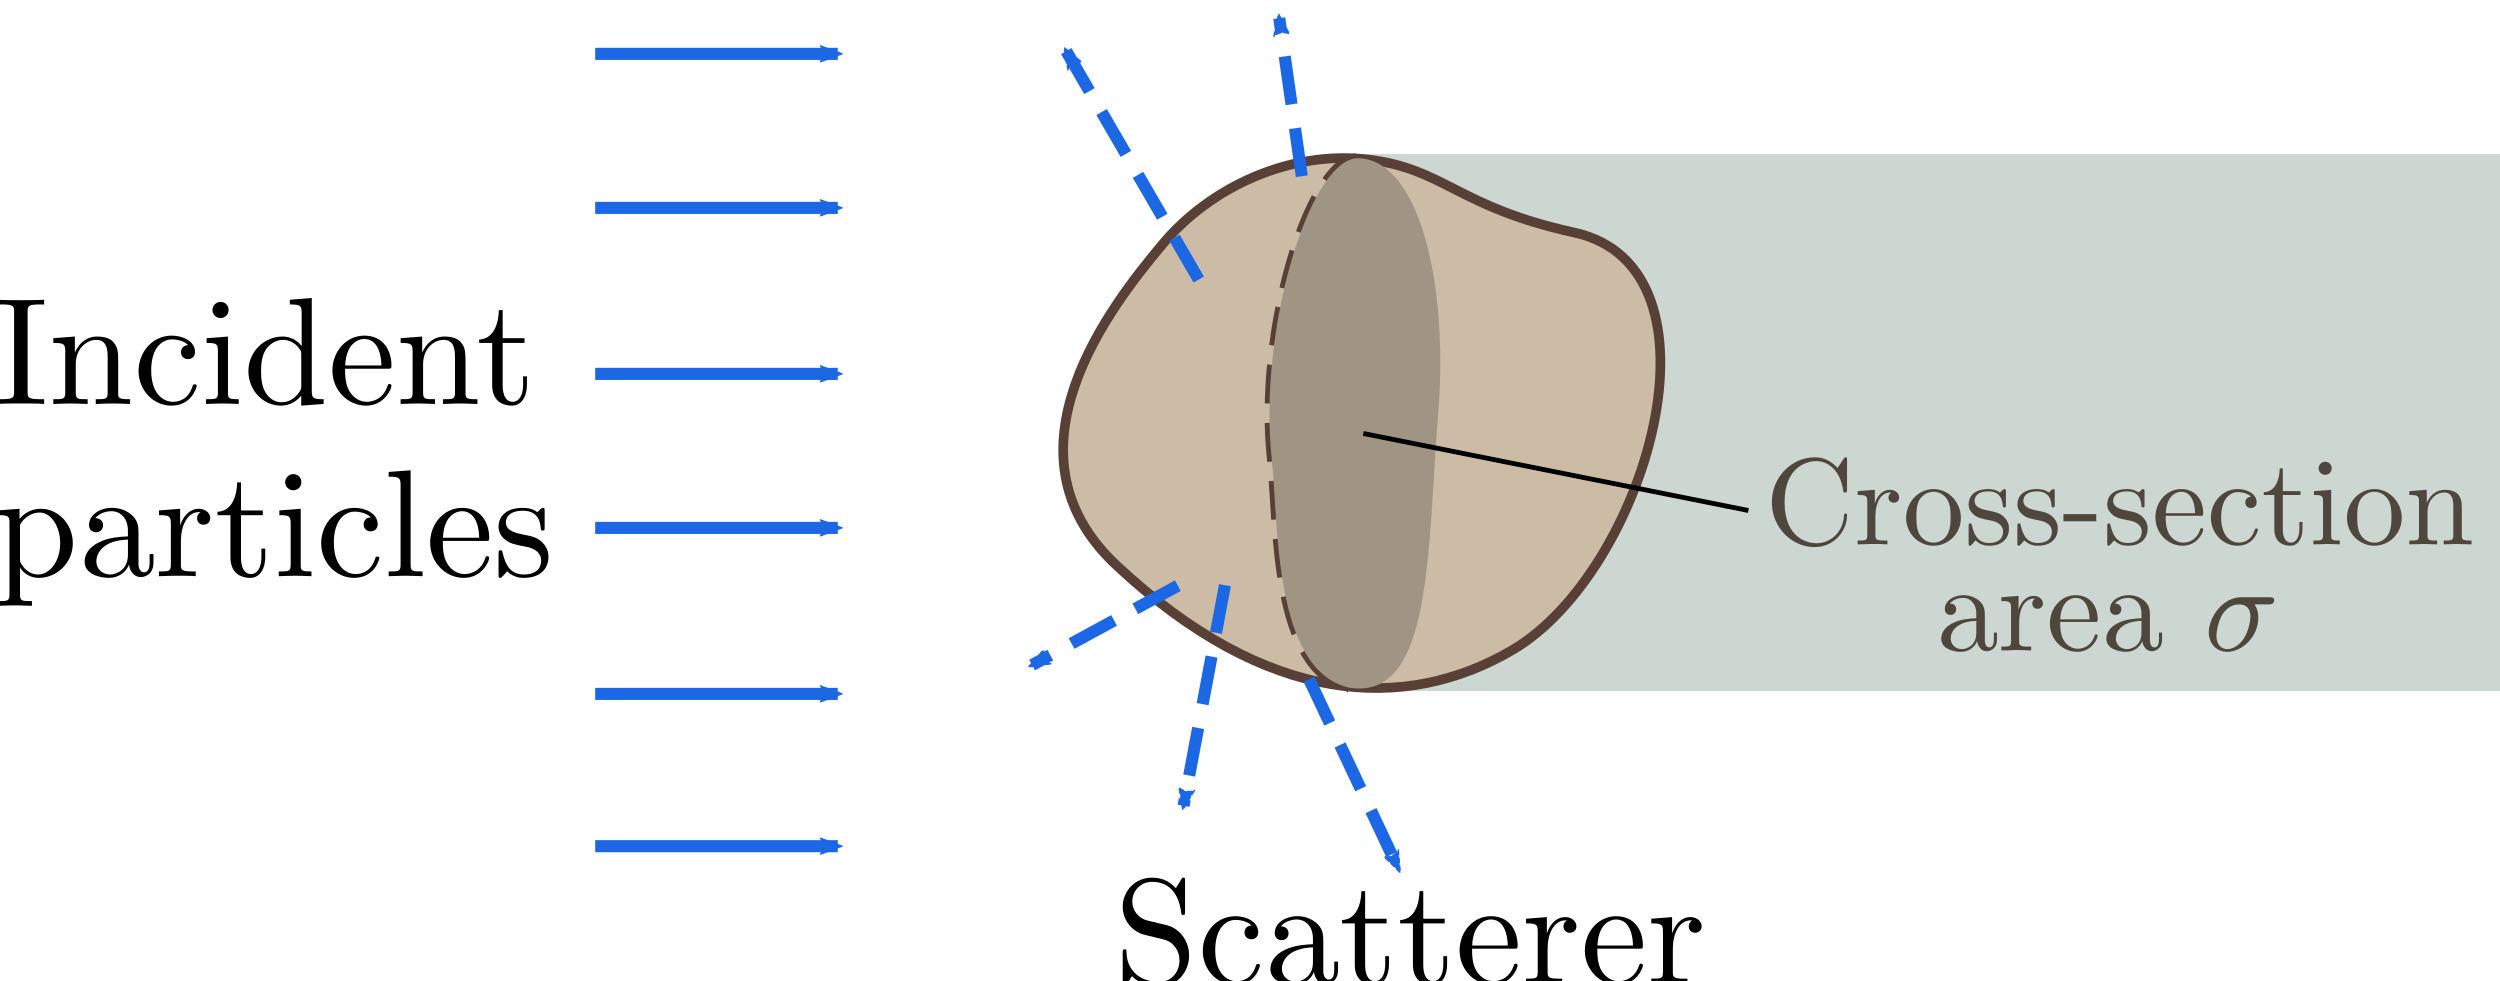<?xml version="1.0" encoding="UTF-8" standalone="no"?>
<!-- Created with Inkscape (http://www.inkscape.org/) -->

<svg
   xmlns:dc="http://purl.org/dc/elements/1.1/"
   xmlns:cc="http://creativecommons.org/ns#"
   xmlns:rdf="http://www.w3.org/1999/02/22-rdf-syntax-ns#"
   xmlns:svg="http://www.w3.org/2000/svg"
   xmlns="http://www.w3.org/2000/svg"
   xmlns:sodipodi="http://sodipodi.sourceforge.net/DTD/sodipodi-0.dtd"
   xmlns:inkscape="http://www.inkscape.org/namespaces/inkscape"
   width="136.657mm"
   height="53.631mm"
   viewBox="0 0 136.657 53.631"
   version="1.1"
   id="svg8"
   inkscape:version="0.92.2 5c3e80d, 2017-08-06"
   sodipodi:docname="crosssection.svg">
  <sodipodi:namedview
     id="base"
     pagecolor="#ffffff"
     bordercolor="#666666"
     borderopacity="1.0"
     inkscape:pageopacity="0.0"
     inkscape:pageshadow="2"
     inkscape:zoom="1"
     inkscape:cx="248.07272"
     inkscape:cy="69.177278"
     inkscape:document-units="mm"
     inkscape:current-layer="layer1"
     showgrid="false"
     inkscape:object-nodes="false"
     inkscape:window-width="1920"
     inkscape:window-height="1027"
     inkscape:window-x="0"
     inkscape:window-y="0"
     inkscape:window-maximized="1"
     fit-margin-top="0"
     fit-margin-left="0"
     fit-margin-right="0"
     fit-margin-bottom="0" />
  <defs
     id="defs2">
    <marker
       inkscape:stockid="Arrow2Mend"
       orient="auto"
       refY="0"
       refX="0"
       id="Arrow2Mend"
       style="overflow:visible"
       inkscape:isstock="true">
      <path
         id="path19304"
         style="fill:#1c67e3;fill-opacity:1;fill-rule:evenodd;stroke:#1c67e3;stroke-width:0.625;stroke-linejoin:round;stroke-opacity:1"
         d="M 8.719,4.034 -2.207,0.016 8.719,-4.002 c -1.745,2.372 -1.735,5.617 -6e-7,8.035 z"
         transform="scale(-0.6)"
         inkscape:connector-curvature="0" />
    </marker>
    <marker
       inkscape:stockid="Arrow2Mend"
       orient="auto"
       refY="0"
       refX="0"
       id="Arrow2Mend-0"
       style="overflow:visible"
       inkscape:isstock="true">
      <path
         id="path19304-9"
         style="fill:#1c67e3;fill-opacity:1;fill-rule:evenodd;stroke:#1c67e3;stroke-width:0.625;stroke-linejoin:round;stroke-opacity:1"
         d="M 8.719,4.034 -2.207,0.016 8.719,-4.002 c -1.745,2.372 -1.735,5.617 -6e-7,8.035 z"
         transform="scale(-0.6)"
         inkscape:connector-curvature="0" />
    </marker>
    <marker
       inkscape:stockid="Arrow2Mend"
       orient="auto"
       refY="0"
       refX="0"
       id="Arrow2Mend-6"
       style="overflow:visible"
       inkscape:isstock="true">
      <path
         id="path19304-0"
         style="fill:#1c67e3;fill-opacity:1;fill-rule:evenodd;stroke:#1c67e3;stroke-width:0.625;stroke-linejoin:round;stroke-opacity:1"
         d="M 8.719,4.034 -2.207,0.016 8.719,-4.002 c -1.745,2.372 -1.735,5.617 -6e-7,8.035 z"
         transform="scale(-0.6)"
         inkscape:connector-curvature="0" />
    </marker>
    <marker
       inkscape:stockid="Arrow2Mend"
       orient="auto"
       refY="0"
       refX="0"
       id="Arrow2Mend-2"
       style="overflow:visible"
       inkscape:isstock="true">
      <path
         id="path19304-6"
         style="fill:#1c67e3;fill-opacity:1;fill-rule:evenodd;stroke:#1c67e3;stroke-width:0.625;stroke-linejoin:round;stroke-opacity:1"
         d="M 8.719,4.034 -2.207,0.016 8.719,-4.002 c -1.745,2.372 -1.735,5.617 -6e-7,8.035 z"
         transform="scale(-0.6)"
         inkscape:connector-curvature="0" />
    </marker>
    <marker
       inkscape:stockid="Arrow2Mend"
       orient="auto"
       refY="0"
       refX="0"
       id="Arrow2Mend-2-3"
       style="overflow:visible"
       inkscape:isstock="true">
      <path
         id="path19304-6-6"
         style="fill:#1c67e3;fill-opacity:1;fill-rule:evenodd;stroke:#1c67e3;stroke-width:0.625;stroke-linejoin:round;stroke-opacity:1"
         d="M 8.719,4.034 -2.207,0.016 8.719,-4.002 c -1.745,2.372 -1.735,5.617 -6e-7,8.035 z"
         transform="scale(-0.6)"
         inkscape:connector-curvature="0" />
    </marker>
    <marker
       inkscape:stockid="Arrow2Mend"
       orient="auto"
       refY="0"
       refX="0"
       id="Arrow2Mend-2-3-5"
       style="overflow:visible"
       inkscape:isstock="true">
      <path
         id="path19304-6-6-3"
         style="fill:#1c67e3;fill-opacity:1;fill-rule:evenodd;stroke:#1c67e3;stroke-width:0.625;stroke-linejoin:round;stroke-opacity:1"
         d="M 8.719,4.034 -2.207,0.016 8.719,-4.002 c -1.745,2.372 -1.735,5.617 -6e-7,8.035 z"
         transform="scale(-0.6)"
         inkscape:connector-curvature="0" />
    </marker>
    <marker
       inkscape:stockid="Arrow2Mend"
       orient="auto"
       refY="0"
       refX="0"
       id="Arrow2Mend-2-3-5-6"
       style="overflow:visible"
       inkscape:isstock="true">
      <path
         id="path19304-6-6-3-2"
         style="fill:#1c67e3;fill-opacity:1;fill-rule:evenodd;stroke:#1c67e3;stroke-width:0.625;stroke-linejoin:round;stroke-opacity:1"
         d="M 8.719,4.034 -2.207,0.016 8.719,-4.002 c -1.745,2.372 -1.735,5.617 -6e-7,8.035 z"
         transform="scale(-0.6)"
         inkscape:connector-curvature="0" />
    </marker>
    <marker
       inkscape:stockid="Arrow2Mend"
       orient="auto"
       refY="0"
       refX="0"
       id="Arrow2Mend-2-3-5-6-1"
       style="overflow:visible"
       inkscape:isstock="true">
      <path
         id="path19304-6-6-3-2-2"
         style="fill:#1c67e3;fill-opacity:1;fill-rule:evenodd;stroke:#1c67e3;stroke-width:0.625;stroke-linejoin:round;stroke-opacity:1"
         d="M 8.719,4.034 -2.207,0.016 8.719,-4.002 c -1.745,2.372 -1.735,5.617 -6e-7,8.035 z"
         transform="scale(-0.6)"
         inkscape:connector-curvature="0" />
    </marker>
    <marker
       inkscape:stockid="Arrow2Mend"
       orient="auto"
       refY="0"
       refX="0"
       id="Arrow2Mend-2-3-5-7"
       style="overflow:visible"
       inkscape:isstock="true">
      <path
         id="path19304-6-6-3-0"
         style="fill:#1c67e3;fill-opacity:1;fill-rule:evenodd;stroke:#1c67e3;stroke-width:0.625;stroke-linejoin:round;stroke-opacity:1"
         d="M 8.719,4.034 -2.207,0.016 8.719,-4.002 c -1.745,2.372 -1.735,5.617 -6e-7,8.035 z"
         transform="scale(-0.6)"
         inkscape:connector-curvature="0" />
    </marker>
    <marker
       inkscape:stockid="Arrow2Mend"
       orient="auto"
       refY="0"
       refX="0"
       id="Arrow2Mend-2-3-9"
       style="overflow:visible"
       inkscape:isstock="true">
      <path
         id="path19304-6-6-36"
         style="fill:#1c67e3;fill-opacity:1;fill-rule:evenodd;stroke:#1c67e3;stroke-width:0.625;stroke-linejoin:round;stroke-opacity:1"
         d="M 8.719,4.034 -2.207,0.016 8.719,-4.002 c -1.745,2.372 -1.735,5.617 -6e-7,8.035 z"
         transform="scale(-0.6)"
         inkscape:connector-curvature="0" />
    </marker>
    <marker
       inkscape:stockid="Arrow2Mend"
       orient="auto"
       refY="0"
       refX="0"
       id="Arrow2Mend-2-3-5-6-1-6"
       style="overflow:visible"
       inkscape:isstock="true">
      <path
         id="path19304-6-6-3-2-2-1"
         style="fill:#1c67e3;fill-opacity:1;fill-rule:evenodd;stroke:#1c67e3;stroke-width:0.625;stroke-linejoin:round;stroke-opacity:1"
         d="M 8.719,4.034 -2.207,0.016 8.719,-4.002 c -1.745,2.372 -1.735,5.617 -6e-7,8.035 z"
         transform="scale(-0.6)"
         inkscape:connector-curvature="0" />
    </marker>
    <marker
       inkscape:stockid="Arrow2Mend"
       orient="auto"
       refY="0"
       refX="0"
       id="Arrow2Mend-2-3-5-7-8"
       style="overflow:visible"
       inkscape:isstock="true">
      <path
         id="path19304-6-6-3-0-7"
         style="fill:#1c67e3;fill-opacity:1;fill-rule:evenodd;stroke:#1c67e3;stroke-width:0.625;stroke-linejoin:round;stroke-opacity:1"
         d="M 8.719,4.034 -2.207,0.016 8.719,-4.002 c -1.745,2.372 -1.735,5.617 -6e-7,8.035 z"
         transform="scale(-0.6)"
         inkscape:connector-curvature="0" />
    </marker>
    <marker
       inkscape:stockid="Arrow2Mend"
       orient="auto"
       refY="0"
       refX="0"
       id="Arrow2Mend-2-3-5-6-9"
       style="overflow:visible"
       inkscape:isstock="true">
      <path
         id="path19304-6-6-3-2-20"
         style="fill:#1c67e3;fill-opacity:1;fill-rule:evenodd;stroke:#1c67e3;stroke-width:0.625;stroke-linejoin:round;stroke-opacity:1"
         d="M 8.719,4.034 -2.207,0.016 8.719,-4.002 c -1.745,2.372 -1.735,5.617 -6e-7,8.035 z"
         transform="scale(-0.6)"
         inkscape:connector-curvature="0" />
    </marker>
    <marker
       inkscape:stockid="Arrow2Mend"
       orient="auto"
       refY="0"
       refX="0"
       id="Arrow2Mend-28"
       style="overflow:visible"
       inkscape:isstock="true">
      <path
         id="path19304-97"
         style="fill:#1c67e3;fill-opacity:1;fill-rule:evenodd;stroke:#1c67e3;stroke-width:0.625;stroke-linejoin:round;stroke-opacity:1"
         d="M 8.719,4.034 -2.207,0.016 8.719,-4.002 c -1.745,2.372 -1.735,5.617 -6e-7,8.035 z"
         transform="scale(-0.6)"
         inkscape:connector-curvature="0" />
    </marker>
  </defs>
  <g
     inkscape:label="Layer 1"
     inkscape:groupmode="layer"
     id="layer1"
     transform="translate(-18.887,-97.648)">
    <rect
       style="opacity:1;fill:#cbd7d0;fill-opacity:1;stroke:none;stroke-width:0.143;stroke-linecap:round;stroke-linejoin:round;stroke-miterlimit:4;stroke-dasharray:0.573, 0.286;stroke-dashoffset:0;stroke-opacity:1;paint-order:normal"
       id="rect2018"
       width="62.905"
       height="29.352"
       x="92.64"
       y="106.069"
       rx="0"
       ry="0" />
    <path
       sodipodi:nodetypes="zssscz"
       inkscape:connector-curvature="0"
       id="path1024"
       d="m 82.383,111.058 c -2.695,3.243 -9.081,11.277 -2.495,17.464 8.272,7.77 15.843,8.077 21.672,4.657 7.304,-4.286 12.146,-20.902 3.377,-22.82 -6.387,-1.397 -7.086,-3.493 -11.277,-3.992 -4.191,-0.499 -8.582,1.447 -11.277,4.69 z"
       style="fill:#cdbca5;fill-opacity:1;fill-rule:evenodd;stroke:#594037;stroke-width:0.529;stroke-linecap:butt;stroke-linejoin:miter;stroke-miterlimit:4;stroke-dasharray:none;stroke-opacity:1" />
    <g
       transform="matrix(1.43,0,0,1.43,33.772,-27.14)"
       id="g969">
      <g
         style="font-style:normal;font-variant:normal;font-weight:normal;font-stretch:normal;letter-spacing:normal;word-spacing:normal;text-anchor:start;fill:none;fill-opacity:1;fill-rule:evenodd;stroke:#000000;stroke-linecap:butt;stroke-linejoin:miter;stroke-miterlimit:10.433;stroke-dasharray:none;stroke-dashoffset:0;stroke-opacity:1"
         id="g967"
         transform="matrix(0.115,0,0,-0.115,-20.199,171.565)"
         xml:space="preserve"
         stroke-miterlimit="10.433"
         font-style="normal"
         font-variant="normal"
         font-weight="normal"
         font-stretch="normal"
         font-size-adjust="none"
         letter-spacing="normal"
         word-spacing="normal"><path
           style="fill:#000000;stroke-width:0"
           inkscape:connector-curvature="0"
           d="m 472.91,425.53 -6.37,1.54 c -3.1,0.75 -5.04,3.44 -5.04,6.33 0,3.49 2.69,6.53 6.58,6.53 8.31,0 9.41,-8.17 9.71,-10.42 0.04,-0.3 0.04,-0.59 0.6,-0.59 0.65,0 0.65,0.25 0.65,1.2 v 10 c 0,0.86 0,1.2 -0.55,1.2 -0.35,0 -0.41,-0.04 -0.75,-0.65 L 476,437.84 c -1.5,1.44 -3.54,3.48 -7.98,3.48 -5.53,0 -9.7,-4.39 -9.7,-9.67 0,-4.12 2.64,-7.76 6.51,-9.11 0.55,-0.2 3.1,-0.79 6.58,-1.64 1.34,-0.36 2.84,-0.7 4.23,-2.54 1.05,-1.3 1.55,-2.94 1.55,-4.58 0,-3.55 -2.48,-7.13 -6.67,-7.13 -1.45,0 -5.23,0.25 -7.88,2.69 -2.89,2.69 -3.04,5.87 -3.09,7.67 -0.05,0.5 -0.44,0.5 -0.59,0.5 -0.64,0 -0.64,-0.36 -0.64,-1.25 v -9.97 c 0,-0.84 0,-1.18 0.54,-1.18 0.35,0 0.39,0.09 0.74,0.64 0,0.04 0.15,0.2 1.79,2.84 1.55,-1.69 4.74,-3.48 9.18,-3.48 5.82,0 9.81,4.87 9.81,10.35 0,4.99 -3.28,9.07 -7.47,10.07 z"
           id="path949" /><path
           style="fill:#000000;stroke-width:0"
           inkscape:connector-curvature="0"
           d="m 489.07,417.06 v 0.38 l 0.01,0.36 0.01,0.36 0.02,0.35 0.03,0.34 0.03,0.34 0.04,0.32 0.04,0.32 0.04,0.31 0.05,0.3 0.06,0.29 0.06,0.29 0.14,0.55 0.15,0.51 0.16,0.49 0.19,0.46 0.19,0.43 0.21,0.4 0.22,0.38 0.23,0.35 0.24,0.32 0.25,0.3 0.26,0.28 0.26,0.26 0.27,0.23 0.28,0.21 0.28,0.19 0.28,0.16 0.28,0.15 0.28,0.13 0.29,0.12 0.28,0.09 0.28,0.08 0.27,0.06 0.27,0.05 0.27,0.03 0.26,0.02 0.25,0.01 c 0.44,0 3.58,-0.05 5.33,-1.85 -2.05,-0.15 -2.34,-1.64 -2.34,-2.29 0,-1.3 0.89,-2.3 2.29,-2.3 1.28,0 2.28,0.86 2.28,2.34 0,3.39 -3.78,5.33 -7.62,5.33 -6.22,0 -10.81,-5.37 -10.81,-11.55 0,-6.37 4.93,-11.31 10.71,-11.31 6.68,0 8.27,5.99 8.27,6.47 0,0.5 -0.5,0.5 -0.64,0.5 -0.45,0 -0.55,-0.19 -0.66,-0.5 -1.43,-4.62 -4.67,-5.22 -6.51,-5.22 -2.64,0 -7.03,2.14 -7.03,10.16 z"
           id="path951" /><path
           style="fill:#000000;stroke-width:0"
           inkscape:connector-curvature="0"
           d="m 521.91,409.98 0.02,-0.19 0.03,-0.18 0.04,-0.19 0.04,-0.18 0.05,-0.19 0.05,-0.18 0.07,-0.18 0.06,-0.18 0.08,-0.18 0.08,-0.17 0.09,-0.18 0.09,-0.16 0.1,-0.16 0.11,-0.16 0.11,-0.16 0.12,-0.14 0.13,-0.14 0.13,-0.14 0.14,-0.13 0.14,-0.12 0.15,-0.12 0.16,-0.1 0.16,-0.1 0.17,-0.09 0.18,-0.08 0.18,-0.07 0.19,-0.06 0.19,-0.05 0.2,-0.04 0.2,-0.03 0.21,-0.02 0.22,-0.01 c 1.03,0 4.08,0.71 4.08,4.74 v 2.78 h -1.25 v -2.78 c 0,-2.89 -1.23,-3.19 -1.8,-3.19 -1.64,0 -1.84,2.23 -1.84,2.48 v 9.97 c 0,2.1 0,4.03 -1.78,5.88 -1.96,1.93 -4.44,2.73 -6.83,2.73 -4.1,0 -7.53,-2.33 -7.53,-5.62 0,-1.49 1,-2.35 2.29,-2.35 1.39,0 2.3,1 2.3,2.3 0,0.59 -0.25,2.23 -2.55,2.3 1.35,1.73 3.79,2.28 5.38,2.28 2.45,0 5.28,-1.94 5.28,-6.38 v -1.84 -1.05 -4.98 c 0,-4.74 -3.58,-6.42 -5.83,-6.42 -2.44,0 -4.48,1.75 -4.48,4.23 0,2.73 2.09,6.88 10.31,7.17 v 0 1.05 c -2.53,-0.14 -6.02,-0.3 -9.15,-1.8 -3.74,-1.69 -4.99,-4.28 -4.99,-6.47 0,-4.03 4.83,-5.28 7.97,-5.28 3.3,0 5.58,1.99 6.53,4.33 z"
           id="path953" /><path
           style="fill:#000000;stroke-width:0"
           inkscape:connector-curvature="0"
           d="m 538.9,426.12 h 7.12 v 1.55 h -7.12 v 9.17 h -1.25 c -0.05,-4.08 -1.55,-9.42 -6.42,-9.61 v -1.11 h 4.23 v -13.75 c 0,-6.12 4.63,-6.72 6.42,-6.72 3.53,0 4.94,3.53 4.94,6.72 v 2.84 h -1.25 v -2.73 c 0,-3.69 -1.5,-5.58 -3.34,-5.58 -3.33,0 -3.33,4.53 -3.33,5.38 z"
           id="path955" /><path
           style="fill:#000000;stroke-width:0"
           inkscape:connector-curvature="0"
           d="m 558.22,426.12 h 7.12 v 1.55 h -7.12 v 9.17 h -1.25 c -0.05,-4.08 -1.55,-9.42 -6.43,-9.61 v -1.11 h 4.24 v -13.75 c 0,-6.12 4.62,-6.72 6.42,-6.72 3.53,0 4.94,3.53 4.94,6.72 v 2.84 h -1.25 v -2.73 c 0,-3.69 -1.5,-5.58 -3.35,-5.58 -3.32,0 -3.32,4.53 -3.32,5.38 z"
           id="path957" /><path
           style="fill:#000000;stroke-width:0"
           inkscape:connector-curvature="0"
           d="m 574.44,417.71 0.04,1.05 c 0.3,7.42 4.49,8.66 6.19,8.66 5.13,0 5.63,-6.72 5.63,-8.66 h -11.82 l -0.04,-1.05 h 13.9 c 1.1,0 1.24,0 1.24,1.05 0,4.92 -2.69,9.75 -8.91,9.75 -5.78,0 -10.37,-5.12 -10.37,-11.36 0,-6.67 5.23,-11.5 10.97,-11.5 6.07,0 8.31,5.53 8.31,6.47 0,0.5 -0.39,0.61 -0.64,0.61 -0.46,0 -0.55,-0.3 -0.66,-0.7 -1.73,-5.13 -6.22,-5.13 -6.72,-5.13 -2.5,0 -4.48,1.49 -5.62,3.33 -1.5,2.39 -1.5,5.69 -1.5,7.48 z"
           id="path959" /><path
           style="fill:#000000;stroke-width:0"
           inkscape:connector-curvature="0"
           d="m 599.3,422.75 v 5.46 l -6.92,-0.54 v -1.55 c 3.48,0 3.89,-0.34 3.89,-2.78 v -13.36 c 0,-2.23 -0.55,-2.23 -3.89,-2.23 v -1.55 c 1.95,0.05 4.28,0.16 5.68,0.16 1.99,0 4.33,0 6.33,-0.16 v 1.55 h -1.05 c -3.68,0 -3.79,0.54 -3.79,2.34 v 7.67 c 0,4.92 2.09,9.36 5.89,9.36 0.34,0 0.44,0 0.54,-0.05 -0.15,-0.04 -1.15,-0.64 -1.15,-1.93 0,-1.41 1.05,-2.14 2.15,-2.14 0.9,0 2.14,0.59 2.14,2.18 0,1.6 -1.54,3.03 -3.68,3.03 -3.64,0 -5.44,-3.32 -6.14,-5.46 z"
           id="path961" /><path
           style="fill:#000000;stroke-width:0"
           inkscape:connector-curvature="0"
           d="m 616.07,417.71 0.05,1.05 c 0.3,7.42 4.48,8.66 6.19,8.66 5.12,0 5.62,-6.72 5.62,-8.66 h -11.81 l -0.05,-1.05 h 13.91 c 1.09,0 1.24,0 1.24,1.05 0,4.92 -2.69,9.75 -8.91,9.75 -5.78,0 -10.38,-5.12 -10.38,-11.36 0,-6.67 5.24,-11.5 10.97,-11.5 6.08,0 8.32,5.53 8.32,6.47 0,0.5 -0.4,0.61 -0.65,0.61 -0.45,0 -0.54,-0.3 -0.65,-0.7 -1.74,-5.13 -6.22,-5.13 -6.72,-5.13 -2.5,0 -4.48,1.49 -5.63,3.33 -1.5,2.39 -1.5,5.69 -1.5,7.48 z"
           id="path963" /><path
           style="fill:#000000;stroke-width:0"
           inkscape:connector-curvature="0"
           d="m 640.93,422.75 v 5.46 l -6.92,-0.54 v -1.55 c 3.49,0 3.89,-0.34 3.89,-2.78 v -13.36 c 0,-2.23 -0.55,-2.23 -3.89,-2.23 v -1.55 c 1.96,0.05 4.28,0.16 5.69,0.16 1.98,0 4.33,0 6.33,-0.16 v 1.55 h -1.05 c -3.69,0 -3.8,0.54 -3.8,2.34 v 7.67 c 0,4.92 2.1,9.36 5.89,9.36 0.35,0 0.44,0 0.55,-0.05 -0.15,-0.04 -1.15,-0.64 -1.15,-1.93 0,-1.41 1.04,-2.14 2.15,-2.14 0.89,0 2.14,0.59 2.14,2.18 0,1.6 -1.54,3.03 -3.69,3.03 -3.64,0 -5.43,-3.32 -6.14,-5.46 z"
           id="path965" /></g>    </g>
    <path
       sodipodi:nodetypes="cc"
       style="fill:none;fill-rule:evenodd;stroke:#1c67e3;stroke-width:0.661;stroke-linecap:butt;stroke-linejoin:miter;stroke-miterlimit:4;stroke-dasharray:2.646, 1.323;stroke-dashoffset:0;stroke-opacity:1;marker-end:url(#Arrow2Mend)"
       d="m 85.845,129.638 -2.262,12.057"
       id="path19275"
       inkscape:connector-curvature="0" />
    <path
       sodipodi:nodetypes="cc"
       style="fill:none;fill-rule:evenodd;stroke:#1c67e3;stroke-width:0.661;stroke-linecap:butt;stroke-linejoin:miter;stroke-miterlimit:4;stroke-dasharray:2.646, 1.323;stroke-dashoffset:0;stroke-opacity:1;marker-end:url(#Arrow2Mend-6)"
       d="m 90.447,134.778 4.884,10.368"
       id="path19275-6"
       inkscape:connector-curvature="0" />
    <path
       sodipodi:nodetypes="cc"
       style="fill:none;fill-rule:evenodd;stroke:#1c67e3;stroke-width:0.661;stroke-linecap:butt;stroke-linejoin:miter;stroke-miterlimit:4;stroke-dasharray:2.646, 1.323;stroke-dashoffset:0;stroke-opacity:1;marker-end:url(#Arrow2Mend-2)"
       d="M 90.048,107.279 88.814,98.639"
       id="path19275-1"
       inkscape:connector-curvature="0" />
    <g
       id="g1020"
       transform="matrix(2.093,0,0,2.093,-28.399,-171.342)">
      <g
         id="g1018"
         transform="matrix(0.08,0,0,-0.08,-14.024,171.565)"
         xml:space="preserve"
         stroke-miterlimit="10.433"
         font-style="normal"
         font-variant="normal"
         font-weight="normal"
         font-stretch="normal"
         font-size-adjust="none"
         letter-spacing="normal"
         word-spacing="normal"
         style="font-style:normal;font-variant:normal;font-weight:normal;font-stretch:normal;letter-spacing:normal;word-spacing:normal;text-anchor:start;fill:none;fill-opacity:1;fill-rule:evenodd;stroke:#000000;stroke-linecap:butt;stroke-linejoin:miter;stroke-miterlimit:10.433;stroke-dasharray:none;stroke-dashoffset:0;stroke-opacity:1"><path
           d="m 466.72,436.34 v 0.16 l 0.01,0.16 v 0.15 l 0.01,0.15 0.01,0.13 0.01,0.13 0.02,0.13 0.03,0.11 0.03,0.12 0.04,0.1 0.05,0.1 0.05,0.09 0.06,0.09 0.08,0.08 0.08,0.08 0.09,0.07 0.11,0.06 0.12,0.06 0.06,0.03 0.07,0.03 0.07,0.02 0.07,0.03 0.08,0.02 0.08,0.02 0.08,0.02 0.09,0.02 0.09,0.02 0.1,0.02 0.1,0.02 0.11,0.01 0.1,0.01 0.12,0.02 0.11,0.01 0.13,0.01 0.12,0.01 0.13,0.01 0.14,0.01 0.14,0.01 h 0.15 l 0.15,0.01 h 0.15 l 0.16,0.01 h 0.17 0.17 0.17 0.19 1.29 v 1.55 c -1.75,-0.16 -5.68,-0.16 -7.57,-0.16 -1.94,0 -5.88,0 -7.63,0.16 v -1.55 h 1.3 c 3.93,0 4.09,-0.54 4.09,-2.34 v -26.25 c 0,-1.8 -0.16,-2.34 -4.09,-2.34 h -1.3 v -1.55 c 1.75,0.16 5.69,0.16 7.58,0.16 1.94,0 5.87,0 7.62,-0.16 v 1.55 h -1.29 c -3.94,0 -4.1,0.54 -4.1,2.34 z"
           id="path1000"
           inkscape:connector-curvature="0"
           style="fill:#000000;stroke-width:0" /><path
           d="m 479,423.34 v -13.36 c 0,-2.23 -0.54,-2.23 -3.89,-2.23 v -1.55 c 1.75,0.05 4.28,0.16 5.63,0.16 1.3,0 3.89,-0.11 5.58,-0.16 v 1.55 c -3.33,0 -3.88,0 -3.88,2.23 v 9.17 c 0,5.19 3.53,7.97 6.72,7.97 3.14,0 3.69,-2.69 3.69,-5.53 v -11.61 c 0,-2.23 -0.55,-2.23 -3.89,-2.23 v -1.55 c 1.75,0.05 4.29,0.16 5.64,0.16 1.29,0 3.87,-0.11 5.58,-0.16 v 1.55 c -2.6,0 -3.85,0 -3.89,1.5 v 9.51 c 0,4.28 0,5.83 -1.55,7.61 -0.69,0.86 -2.35,1.84 -5.22,1.84 -3.64,0 -5.98,-2.14 -7.38,-5.21 v 5.21 l -7.03,-0.54 v -1.55 c 3.49,0 3.89,-0.34 3.89,-2.78 z"
           id="path1002"
           inkscape:connector-curvature="0"
           style="fill:#000000;stroke-width:0" /><path
           d="m 507.07,417.06 v 0.38 l 0.01,0.36 0.01,0.36 0.02,0.35 0.03,0.34 0.03,0.34 0.04,0.32 0.04,0.32 0.04,0.31 0.05,0.3 0.06,0.29 0.06,0.29 0.14,0.55 0.15,0.51 0.16,0.49 0.19,0.46 0.19,0.43 0.21,0.4 0.22,0.38 0.23,0.35 0.24,0.32 0.25,0.3 0.26,0.28 0.26,0.26 0.27,0.23 0.28,0.21 0.28,0.19 0.28,0.16 0.28,0.15 0.28,0.13 0.29,0.12 0.28,0.09 0.28,0.08 0.27,0.06 0.27,0.05 0.27,0.03 0.26,0.02 0.25,0.01 c 0.44,0 3.58,-0.05 5.33,-1.85 -2.05,-0.15 -2.35,-1.64 -2.35,-2.29 0,-1.3 0.9,-2.3 2.3,-2.3 1.28,0 2.28,0.86 2.28,2.34 0,3.39 -3.78,5.33 -7.62,5.33 -6.22,0 -10.81,-5.37 -10.81,-11.55 0,-6.37 4.93,-11.31 10.72,-11.31 6.67,0 8.26,5.99 8.26,6.47 0,0.5 -0.5,0.5 -0.64,0.5 -0.45,0 -0.55,-0.19 -0.66,-0.5 -1.43,-4.62 -4.67,-5.22 -6.51,-5.22 -2.64,0 -7.03,2.14 -7.03,10.16 z"
           id="path1004"
           inkscape:connector-curvature="0"
           style="fill:#000000;stroke-width:0" /><path
           d="m 532.13,428.21 -6.97,-0.54 v -1.55 c 3.24,0 3.69,-0.3 3.69,-2.73 v -13.41 c 0,-2.23 -0.55,-2.23 -3.89,-2.23 v -1.55 c 1.59,0.05 4.28,0.16 5.48,0.16 1.75,0 3.49,-0.11 5.19,-0.16 v 1.55 c -3.3,0 -3.5,0.25 -3.5,2.18 z"
           id="path1006"
           inkscape:connector-curvature="0"
           style="fill:#000000;stroke-width:0" /><path
           d="m 532.33,436.89 v 0.14 l -0.01,0.15 -0.02,0.14 -0.02,0.14 -0.04,0.13 -0.03,0.13 -0.05,0.13 -0.05,0.12 -0.05,0.12 -0.06,0.12 -0.07,0.11 -0.07,0.1 -0.07,0.1 -0.08,0.1 -0.09,0.1 -0.09,0.08 -0.09,0.09 -0.1,0.08 -0.1,0.07 -0.1,0.07 -0.11,0.07 -0.11,0.06 -0.11,0.05 -0.12,0.05 -0.12,0.04 -0.12,0.04 -0.12,0.03 -0.13,0.03 -0.12,0.02 -0.13,0.01 -0.13,0.01 -0.13,0.01 c -1.54,0 -2.64,-1.35 -2.64,-2.64 0,-1.35 1.1,-2.64 2.64,-2.64 1.39,0 2.64,1.04 2.64,2.64 z"
           id="path1008"
           inkscape:connector-curvature="0"
           style="fill:#000000;stroke-width:0" /><path
           d="m 556.05,408.93 v -3.28 l 7.31,0.55 v 1.55 c -3.48,0 -3.87,0.34 -3.87,2.78 v 30.25 l -7.17,-0.55 v -1.55 c 3.48,0 3.87,-0.34 3.87,-2.79 v -10.75 c -1.44,1.78 -3.58,3.07 -6.28,3.07 l 0.2,-1.09 c 1.75,0 3.85,-0.75 5.39,-2.98 0.55,-0.85 0.55,-0.96 0.55,-1.85 v 0 -10.22 c 0,-0.89 0,-1 -0.55,-1.84 -1.5,-2.39 -3.75,-3.48 -5.89,-3.48 -2.23,0 -4.03,1.29 -5.21,3.18 -1.3,2.05 -1.46,4.89 -1.46,6.93 0,1.84 0.09,4.84 1.55,7.07 1.04,1.55 2.94,3.19 5.62,3.19 l -0.2,1.09 c -5.88,0 -11.11,-4.87 -11.11,-11.29 0,-6.33 4.89,-11.27 10.56,-11.27 3.19,0 5.44,1.69 6.69,3.28 z"
           id="path1010"
           inkscape:connector-curvature="0"
           style="fill:#000000;stroke-width:0" /><path
           d="m 570.36,417.71 0.05,1.05 c 0.3,7.42 4.49,8.66 6.19,8.66 5.12,0 5.62,-6.72 5.62,-8.66 h -11.81 l -0.05,-1.05 h 13.91 c 1.09,0 1.23,0 1.23,1.05 0,4.92 -2.68,9.75 -8.9,9.75 -5.78,0 -10.38,-5.12 -10.38,-11.36 0,-6.67 5.24,-11.5 10.97,-11.5 6.08,0 8.31,5.53 8.31,6.47 0,0.5 -0.39,0.61 -0.64,0.61 -0.45,0 -0.54,-0.3 -0.65,-0.7 -1.74,-5.13 -6.22,-5.13 -6.72,-5.13 -2.5,0 -4.49,1.49 -5.63,3.33 -1.5,2.39 -1.5,5.69 -1.5,7.48 z"
           id="path1012"
           inkscape:connector-curvature="0"
           style="fill:#000000;stroke-width:0" /><path
           d="m 592.4,423.34 v -13.36 c 0,-2.23 -0.55,-2.23 -3.9,-2.23 v -1.55 c 1.75,0.05 4.28,0.16 5.63,0.16 1.3,0 3.89,-0.11 5.58,-0.16 v 1.55 c -3.33,0 -3.88,0 -3.88,2.23 v 9.17 c 0,5.19 3.53,7.97 6.72,7.97 3.14,0 3.69,-2.69 3.69,-5.53 v -11.61 c 0,-2.23 -0.55,-2.23 -3.89,-2.23 v -1.55 c 1.75,0.05 4.3,0.16 5.64,0.16 1.29,0 3.87,-0.11 5.58,-0.16 v 1.55 c -2.6,0 -3.85,0 -3.89,1.5 v 9.51 c 0,4.28 0,5.83 -1.55,7.61 -0.69,0.86 -2.35,1.84 -5.22,1.84 -3.64,0 -5.98,-2.14 -7.38,-5.21 v 5.21 l -7.03,-0.54 v -1.55 c 3.49,0 3.9,-0.34 3.9,-2.78 z"
           id="path1014"
           inkscape:connector-curvature="0"
           style="fill:#000000;stroke-width:0" /><path
           d="m 621.81,426.12 h 7.13 v 1.55 h -7.13 v 9.17 h -1.25 c -0.04,-4.08 -1.54,-9.42 -6.42,-9.61 v -1.11 h 4.24 v -13.75 c 0,-6.12 4.62,-6.72 6.42,-6.72 3.53,0 4.93,3.53 4.93,6.72 v 2.84 h -1.25 v -2.73 c 0,-3.69 -1.5,-5.58 -3.34,-5.58 -3.33,0 -3.33,4.53 -3.33,5.38 z"
           id="path1016"
           inkscape:connector-curvature="0"
           style="fill:#000000;stroke-width:0" /></g>    </g>
    <g
       id="g1232"
       transform="matrix(2.093,0,0,2.093,-28.399,-161.927)">
      <g
         word-spacing="normal"
         letter-spacing="normal"
         font-size-adjust="none"
         font-stretch="normal"
         font-weight="normal"
         font-variant="normal"
         font-style="normal"
         stroke-miterlimit="10.433"
         xml:space="preserve"
         transform="matrix(0.08,0,0,-0.08,-14.024,171.565)"
         id="g1230"
         style="font-style:normal;font-variant:normal;font-weight:normal;font-stretch:normal;letter-spacing:normal;word-spacing:normal;text-anchor:start;fill:none;fill-opacity:1;fill-rule:evenodd;stroke:#000000;stroke-linecap:butt;stroke-linejoin:miter;stroke-miterlimit:10.433;stroke-dasharray:none;stroke-dashoffset:0;stroke-opacity:1"><path
           id="path1210"
           d="m 464.08,424.93 v 3.28 l -7.17,-0.54 v -1.55 c 3.55,0 3.89,-0.3 3.89,-2.48 v -23.32 c 0,-2.25 -0.55,-2.25 -3.89,-2.25 v -1.54 c 1.7,0.06 4.28,0.15 5.58,0.15 1.34,0 3.89,-0.09 5.64,-0.15 v 1.54 c -3.34,0 -3.89,0 -3.89,2.25 v 8.36 0.46 l 0.7,0.65 c -0.7,1.05 -0.7,1.1 -0.7,2.08 v 0 11.13 c 1.44,2.53 3.89,3.98 6.42,3.98 3.64,0 6.69,-4.39 6.69,-10.02 0,-6.03 -3.5,-10.21 -7.19,-10.21 -1.98,0 -3.87,1 -5.22,3.04 l -0.7,-0.65 c 0.25,-0.8 2.34,-3.49 6.12,-3.49 5.94,0 11.11,4.88 11.11,11.31 0,6.33 -4.83,11.25 -10.4,11.25 -3.89,0 -5.99,-2.18 -6.99,-3.28 z"
           inkscape:connector-curvature="0"
           style="fill:#000000;stroke-width:0" /><path
           id="path1212"
           d="m 499.83,409.98 0.02,-0.19 0.03,-0.18 0.04,-0.19 0.04,-0.18 0.05,-0.19 0.06,-0.18 0.06,-0.18 0.07,-0.18 0.07,-0.18 0.08,-0.17 0.09,-0.18 0.09,-0.16 0.1,-0.16 0.11,-0.16 0.12,-0.16 0.11,-0.14 0.13,-0.14 0.13,-0.14 0.14,-0.13 0.15,-0.12 0.15,-0.12 0.15,-0.1 0.17,-0.1 0.16,-0.09 0.18,-0.08 0.18,-0.07 0.19,-0.06 0.19,-0.05 0.2,-0.04 0.21,-0.03 0.21,-0.02 0.21,-0.01 c 1.03,0 4.08,0.71 4.08,4.74 v 2.78 h -1.25 v -2.78 c 0,-2.89 -1.23,-3.19 -1.8,-3.19 -1.64,0 -1.84,2.23 -1.84,2.48 v 9.97 c 0,2.1 0,4.03 -1.78,5.88 -1.95,1.93 -4.44,2.73 -6.83,2.73 -4.09,0 -7.53,-2.33 -7.53,-5.62 0,-1.49 1,-2.35 2.3,-2.35 1.39,0 2.29,1 2.29,2.3 0,0.59 -0.25,2.23 -2.54,2.3 1.34,1.73 3.78,2.28 5.37,2.28 2.45,0 5.28,-1.94 5.28,-6.38 v -1.84 -1.05 -4.98 c 0,-4.74 -3.58,-6.42 -5.83,-6.42 -2.43,0 -4.48,1.75 -4.48,4.23 0,2.73 2.09,6.88 10.31,7.17 v 0 1.05 c -2.53,-0.14 -6.01,-0.3 -9.15,-1.8 -3.74,-1.69 -4.99,-4.28 -4.99,-6.47 0,-4.03 4.83,-5.28 7.97,-5.28 3.3,0 5.58,1.99 6.53,4.33 z"
           inkscape:connector-curvature="0"
           style="fill:#000000;stroke-width:0" /><path
           id="path1214"
           d="m 516.51,422.75 v 5.46 l -6.92,-0.54 v -1.55 c 3.48,0 3.89,-0.34 3.89,-2.78 v -13.36 c 0,-2.23 -0.55,-2.23 -3.89,-2.23 v -1.55 c 1.95,0.05 4.28,0.16 5.68,0.16 1.99,0 4.33,0 6.33,-0.16 v 1.55 h -1.05 c -3.68,0 -3.79,0.54 -3.79,2.34 v 7.67 c 0,4.92 2.09,9.36 5.89,9.36 0.34,0 0.44,0 0.55,-0.05 -0.16,-0.04 -1.16,-0.64 -1.16,-1.93 0,-1.41 1.05,-2.14 2.16,-2.14 0.89,0 2.14,0.59 2.14,2.18 0,1.6 -1.55,3.03 -3.69,3.03 -3.64,0 -5.44,-3.32 -6.14,-5.46 z"
           inkscape:connector-curvature="0"
           style="fill:#000000;stroke-width:0" /><path
           id="path1216"
           d="m 536.38,426.12 h 7.12 v 1.55 h -7.12 v 9.17 h -1.25 c -0.05,-4.08 -1.55,-9.42 -6.42,-9.61 v -1.11 h 4.23 v -13.75 c 0,-6.12 4.63,-6.72 6.42,-6.72 3.54,0 4.94,3.53 4.94,6.72 v 2.84 h -1.25 v -2.73 c 0,-3.69 -1.5,-5.58 -3.34,-5.58 -3.33,0 -3.33,4.53 -3.33,5.38 z"
           inkscape:connector-curvature="0"
           style="fill:#000000;stroke-width:0" /><path
           id="path1218"
           d="m 555.88,428.21 -6.97,-0.54 v -1.55 c 3.24,0 3.69,-0.3 3.69,-2.73 v -13.41 c 0,-2.23 -0.55,-2.23 -3.89,-2.23 v -1.55 c 1.59,0.05 4.28,0.16 5.49,0.16 1.75,0 3.48,-0.11 5.18,-0.16 v 1.55 c -3.29,0 -3.5,0.25 -3.5,2.18 z"
           inkscape:connector-curvature="0"
           style="fill:#000000;stroke-width:0" /><path
           id="path1220"
           d="m 556.09,436.89 -0.01,0.14 -0.01,0.15 -0.02,0.14 -0.02,0.14 -0.03,0.13 -0.04,0.13 -0.04,0.13 -0.05,0.12 -0.06,0.12 -0.06,0.12 -0.06,0.11 -0.07,0.1 -0.08,0.1 -0.08,0.1 -0.08,0.1 -0.09,0.08 -0.1,0.09 -0.09,0.08 -0.1,0.07 -0.11,0.07 -0.11,0.07 -0.11,0.06 -0.11,0.05 -0.12,0.05 -0.11,0.04 -0.12,0.04 -0.13,0.03 -0.12,0.03 -0.13,0.02 -0.13,0.01 -0.13,0.01 -0.12,0.01 c -1.55,0 -2.65,-1.35 -2.65,-2.64 0,-1.35 1.1,-2.64 2.65,-2.64 1.39,0 2.64,1.04 2.64,2.64 z"
           inkscape:connector-curvature="0"
           style="fill:#000000;stroke-width:0" /><path
           id="path1222"
           d="m 566.7,417.06 v 0.38 l 0.01,0.36 0.01,0.36 0.02,0.35 0.03,0.34 0.03,0.34 0.03,0.32 0.05,0.32 0.04,0.31 0.05,0.3 0.06,0.29 0.06,0.29 0.13,0.55 0.16,0.51 0.16,0.49 0.19,0.46 0.19,0.43 0.21,0.4 0.22,0.38 0.23,0.35 0.24,0.32 0.25,0.3 0.26,0.28 0.26,0.26 0.27,0.23 0.28,0.21 0.28,0.19 0.28,0.16 0.28,0.15 0.28,0.13 0.29,0.12 0.28,0.09 0.28,0.08 0.27,0.06 0.27,0.05 0.27,0.03 0.26,0.02 0.25,0.01 c 0.44,0 3.58,-0.05 5.33,-1.85 -2.05,-0.15 -2.35,-1.64 -2.35,-2.29 0,-1.3 0.89,-2.3 2.3,-2.3 1.28,0 2.28,0.86 2.28,2.34 0,3.39 -3.78,5.33 -7.62,5.33 -6.22,0 -10.82,-5.37 -10.82,-11.55 0,-6.37 4.94,-11.31 10.72,-11.31 6.68,0 8.27,5.99 8.27,6.47 0,0.5 -0.5,0.5 -0.64,0.5 -0.45,0 -0.55,-0.19 -0.66,-0.5 -1.44,-4.62 -4.67,-5.22 -6.51,-5.22 -2.64,0 -7.03,2.14 -7.03,10.16 z"
           inkscape:connector-curvature="0"
           style="fill:#000000;stroke-width:0" /><path
           id="path1224"
           d="m 591.76,440.78 -7.17,-0.55 v -1.55 c 3.48,0 3.89,-0.34 3.89,-2.79 v -25.91 c 0,-2.23 -0.55,-2.23 -3.89,-2.23 v -1.55 c 1.64,0.05 4.28,0.16 5.53,0.16 1.25,0 3.68,-0.11 5.53,-0.16 v 1.55 c -3.35,0 -3.89,0 -3.89,2.23 z"
           inkscape:connector-curvature="0"
           style="fill:#000000;stroke-width:0" /><path
           id="path1226"
           d="m 602.27,417.71 0.05,1.05 c 0.3,7.42 4.48,8.66 6.19,8.66 5.12,0 5.62,-6.72 5.62,-8.66 h -11.81 l -0.05,-1.05 h 13.91 c 1.09,0 1.23,0 1.23,1.05 0,4.92 -2.68,9.75 -8.9,9.75 -5.78,0 -10.38,-5.12 -10.38,-11.36 0,-6.67 5.24,-11.5 10.97,-11.5 6.08,0 8.31,5.53 8.31,6.47 0,0.5 -0.39,0.61 -0.64,0.61 -0.45,0 -0.54,-0.3 -0.65,-0.7 -1.74,-5.13 -6.22,-5.13 -6.72,-5.13 -2.5,0 -4.49,1.49 -5.63,3.33 -1.5,2.39 -1.5,5.69 -1.5,7.48 z"
           inkscape:connector-curvature="0"
           style="fill:#000000;stroke-width:0" /><path
           id="path1228"
           d="m 629.18,415.87 0.11,-0.02 0.13,-0.02 0.14,-0.03 0.16,-0.04 0.17,-0.04 0.17,-0.04 0.19,-0.05 0.2,-0.06 0.21,-0.06 0.21,-0.07 0.21,-0.08 0.22,-0.08 0.22,-0.1 0.22,-0.1 0.22,-0.11 0.22,-0.12 0.22,-0.14 0.21,-0.14 0.21,-0.15 0.19,-0.16 0.19,-0.18 0.18,-0.19 0.17,-0.2 0.16,-0.21 0.14,-0.22 0.07,-0.12 0.06,-0.12 0.06,-0.13 0.05,-0.12 0.05,-0.14 0.05,-0.13 0.04,-0.14 0.03,-0.14 0.04,-0.15 0.02,-0.15 0.02,-0.16 0.02,-0.15 v -0.17 l 0.01,-0.16 c 0,-2.53 -1.75,-4.53 -5.63,-4.53 -4.19,0 -5.98,2.84 -6.94,7.07 -0.14,0.64 -0.18,0.85 -0.68,0.85 -0.66,0 -0.66,-0.35 -0.66,-1.25 v -6.58 c 0,-0.84 0,-1.19 0.55,-1.19 0.25,0 0.29,0.05 1.25,1 0.09,0.1 0.09,0.19 1,1.14 2.19,-2.09 4.44,-2.14 5.48,-2.14 5.72,0 8.02,3.35 8.02,6.92 0,2.64 -1.5,4.14 -2.1,4.74 -1.64,1.59 -3.59,2 -5.68,2.39 -2.78,0.55 -6.13,1.2 -6.13,4.09 0,1.74 1.3,3.78 5.58,3.78 5.48,0 5.73,-4.48 5.83,-6.03 0.06,-0.45 0.5,-0.45 0.61,-0.45 0.64,0 0.64,0.25 0.64,1.2 v 5.03 c 0,0.85 0,1.19 -0.55,1.19 -0.25,0 -0.34,0 -1,-0.59 -0.14,-0.21 -0.64,-0.64 -0.84,-0.8 -1.89,1.39 -3.94,1.39 -4.69,1.39 -6.08,0 -7.97,-3.33 -7.97,-6.12 0,-1.74 0.8,-3.14 2.14,-4.24 1.6,-1.29 3,-1.59 6.58,-2.28 z"
           inkscape:connector-curvature="0"
           style="fill:#000000;stroke-width:0" /></g>    </g>
    <path
       sodipodi:nodetypes="cc"
       style="fill:none;fill-rule:evenodd;stroke:#1c67e3;stroke-width:0.661;stroke-linecap:butt;stroke-linejoin:miter;stroke-miterlimit:4;stroke-dasharray:none;stroke-dashoffset:0;stroke-opacity:1;marker-end:url(#Arrow2Mend-2-3)"
       d="m 51.422,100.592 h 13.261"
       id="path19275-1-7"
       inkscape:connector-curvature="0" />
    <path
       sodipodi:nodetypes="cc"
       style="fill:none;fill-rule:evenodd;stroke:#1c67e3;stroke-width:0.661;stroke-linecap:butt;stroke-linejoin:miter;stroke-miterlimit:4;stroke-dasharray:none;stroke-dashoffset:0;stroke-opacity:1;marker-end:url(#Arrow2Mend-2-3-5)"
       d="m 51.422,109.011 h 13.261"
       id="path19275-1-7-5"
       inkscape:connector-curvature="0" />
    <path
       sodipodi:nodetypes="cc"
       style="fill:none;fill-rule:evenodd;stroke:#1c67e3;stroke-width:0.661;stroke-linecap:butt;stroke-linejoin:miter;stroke-miterlimit:4;stroke-dasharray:none;stroke-dashoffset:0;stroke-opacity:1;marker-end:url(#Arrow2Mend-2-3-5-6)"
       d="m 51.422,118.085 h 13.261"
       id="path19275-1-7-5-9"
       inkscape:connector-curvature="0" />
    <path
       sodipodi:nodetypes="cc"
       style="fill:none;fill-rule:evenodd;stroke:#1c67e3;stroke-width:0.661;stroke-linecap:butt;stroke-linejoin:miter;stroke-miterlimit:4;stroke-dasharray:none;stroke-dashoffset:0;stroke-opacity:1;marker-end:url(#Arrow2Mend-2-3-5-7)"
       d="m 51.422,126.504 h 13.261"
       id="path19275-1-7-5-6"
       inkscape:connector-curvature="0" />
    <path
       sodipodi:nodetypes="cc"
       style="fill:none;fill-rule:evenodd;stroke:#1c67e3;stroke-width:0.661;stroke-linecap:butt;stroke-linejoin:miter;stroke-miterlimit:4;stroke-dasharray:none;stroke-dashoffset:0;stroke-opacity:1;marker-end:url(#Arrow2Mend-2-3-5-6-1)"
       d="m 51.422,135.578 h 13.261"
       id="path19275-1-7-5-9-2"
       inkscape:connector-curvature="0" />
    <path
       sodipodi:nodetypes="cc"
       style="fill:none;fill-rule:evenodd;stroke:#1c67e3;stroke-width:0.661;stroke-linecap:butt;stroke-linejoin:miter;stroke-miterlimit:4;stroke-dasharray:none;stroke-dashoffset:0;stroke-opacity:1;marker-end:url(#Arrow2Mend-2-3-5-7-8)"
       d="m 51.422,143.903 h 13.261"
       id="path19275-1-7-5-6-7"
       inkscape:connector-curvature="0" />
    <path
       sodipodi:nodetypes="cc"
       style="fill:none;fill-rule:evenodd;stroke:#1c67e3;stroke-width:0.661;stroke-linecap:butt;stroke-linejoin:miter;stroke-miterlimit:4;stroke-dasharray:2.646, 1.323;stroke-dashoffset:0;stroke-opacity:1;marker-end:url(#Arrow2Mend-0)"
       d="M 84.413,112.928 77.171,100.441"
       id="path19275-3"
       inkscape:connector-curvature="0" />
    <path
       style="fill:none;fill-rule:evenodd;stroke:#594037;stroke-width:0.529;stroke-linecap:butt;stroke-linejoin:miter;stroke-miterlimit:4;stroke-dasharray:2.117, 1.058;stroke-dashoffset:0;stroke-opacity:1"
       d="m 93.03,106.297 c -2.646,0.246 -5.358,9.525 -4.63,16.371 0.378,3.554 0.066,11.609 4.233,12.568"
       id="path1482"
       inkscape:connector-curvature="0"
       sodipodi:nodetypes="csc" />
    <path
       style="fill:#a09484;fill-opacity:1;fill-rule:evenodd;stroke:none;stroke-width:0.132;stroke-linecap:butt;stroke-linejoin:miter;stroke-miterlimit:4;stroke-dasharray:none;stroke-opacity:1"
       d="m 93.03,106.297 c -2.646,0.246 -5.358,9.525 -4.63,16.371 0.378,3.554 0.066,11.609 4.233,12.568 4.596,0.759 4.279,-7.647 4.875,-15.063 0.56,-6.97 -1.031,-13.929 -4.478,-13.876 z"
       id="path1482-9"
       inkscape:connector-curvature="0"
       sodipodi:nodetypes="cscsc" />
    <path
       sodipodi:nodetypes="cc"
       style="fill:none;fill-rule:evenodd;stroke:#1c67e3;stroke-width:0.661;stroke-linecap:butt;stroke-linejoin:miter;stroke-miterlimit:4;stroke-dasharray:2.646, 1.323;stroke-dashoffset:0;stroke-opacity:1;marker-end:url(#Arrow2Mend-28)"
       d="m 83.271,129.662 -7.968,4.339"
       id="path19275-36"
       inkscape:connector-curvature="0" />
    <g
       id="g1663"
       transform="matrix(1.76,0,0,1.76,77.229,57.785)"
       style="fill:#4f473d;fill-opacity:1">
      <g
         id="content"
         transform="matrix(0.077,0,0,-0.077,-13.408,70.834)"
         xml:space="preserve"
         stroke-miterlimit="10.433"
         font-style="normal"
         font-variant="normal"
         font-weight="normal"
         font-stretch="normal"
         font-size-adjust="none"
         letter-spacing="normal"
         word-spacing="normal"
         style="font-style:normal;font-variant:normal;font-weight:normal;font-stretch:normal;letter-spacing:normal;word-spacing:normal;text-anchor:start;fill:#4f473d;fill-opacity:1;fill-rule:evenodd;stroke:#000000;stroke-linecap:butt;stroke-linejoin:miter;stroke-miterlimit:10.433;stroke-dasharray:none;stroke-dashoffset:0;stroke-opacity:1"><path
           d="m 458.32,423.23 0.02,-0.96 0.07,-0.94 0.11,-0.93 0.16,-0.91 0.2,-0.89 0.24,-0.87 0.28,-0.85 0.32,-0.83 0.36,-0.81 0.39,-0.78 0.43,-0.76 0.46,-0.74 0.49,-0.7 0.52,-0.68 0.55,-0.66 0.59,-0.62 0.6,-0.59 0.64,-0.56 0.66,-0.53 0.68,-0.5 0.7,-0.46 0.73,-0.43 0.74,-0.39 0.77,-0.35 0.78,-0.32 0.79,-0.28 0.82,-0.23 0.82,-0.2 0.84,-0.15 0.84,-0.11 0.86,-0.07 0.86,-0.02 c 8.13,0 13,6.92 13,12.7 0,0.5 0,0.84 -0.64,0.84 -0.54,0 -0.54,-0.29 -0.59,-0.79 -0.41,-7.13 -5.73,-11.21 -11.17,-11.21 -3.03,0 -12.8,1.69 -12.8,16.53 0,14.91 9.72,16.6 12.75,16.6 5.44,0 9.88,-4.53 10.86,-11.82 0.11,-0.68 0.11,-0.84 0.8,-0.84 0.79,0 0.79,0.16 0.79,1.2 v 11.8 c 0,0.86 0,1.2 -0.54,1.2 -0.19,0 -0.39,0 -0.8,-0.59 l -2.48,-3.69 c -1.85,1.8 -4.39,4.28 -9.18,4.28 -9.31,0 -17.32,-7.92 -17.32,-18.09 z"
           id="path1634"
           inkscape:connector-curvature="0"
           style="fill:#4f473d;fill-opacity:1;stroke-width:0" /><path
           d="m 499.83,422.75 v 5.46 l -6.92,-0.54 v -1.55 c 3.48,0 3.89,-0.34 3.89,-2.78 v -13.36 c 0,-2.23 -0.55,-2.23 -3.89,-2.23 v -1.55 c 1.95,0.05 4.28,0.16 5.69,0.16 1.98,0 4.33,0 6.33,-0.16 v 1.55 h -1.05 c -3.69,0 -3.8,0.54 -3.8,2.34 v 7.67 c 0,4.92 2.1,9.36 5.89,9.36 0.35,0 0.44,0 0.55,-0.05 -0.16,-0.04 -1.16,-0.64 -1.16,-1.93 0,-1.41 1.05,-2.14 2.16,-2.14 0.89,0 2.14,0.59 2.14,2.18 0,1.6 -1.55,3.03 -3.69,3.03 -3.64,0 -5.43,-3.32 -6.14,-5.46 z"
           id="path1636"
           inkscape:connector-curvature="0"
           style="fill:#4f473d;fill-opacity:1;stroke-width:0" /><path
           d="m 534.55,416.86 -0.02,0.59 -0.04,0.59 -0.07,0.58 -0.1,0.57 -0.12,0.56 -0.15,0.55 -0.18,0.54 -0.2,0.53 -0.22,0.51 -0.24,0.5 -0.27,0.49 -0.29,0.47 -0.31,0.46 -0.33,0.44 -0.34,0.43 -0.37,0.4 -0.38,0.39 -0.4,0.37 -0.42,0.35 -0.43,0.32 -0.45,0.31 -0.46,0.28 -0.48,0.26 -0.48,0.24 -0.5,0.21 -0.51,0.18 -0.52,0.16 -0.53,0.13 -0.54,0.11 -0.55,0.07 -0.56,0.05 -0.56,0.01 -0.05,-1.09 c 2.19,0 4.33,-1.1 5.63,-3.24 1.3,-2.14 1.3,-5.03 1.3,-6.92 0,-1.8 0,-4.48 -1.1,-6.67 -1.09,-2.25 -3.28,-3.69 -5.78,-3.69 v 0 c -2.14,0 -4.33,1.05 -5.67,3.33 -1.25,2.2 -1.25,5.23 -1.25,7.03 0,1.94 0,4.63 1.19,6.83 1.36,2.28 3.68,3.33 5.68,3.33 l 0.05,1.09 c -6.22,0 -11.06,-5.42 -11.06,-11.65 0,-6.43 5.19,-11.21 11.01,-11.21 6.04,0 11.07,4.88 11.07,11.21 z"
           id="path1638"
           inkscape:connector-curvature="0"
           style="fill:#4f473d;fill-opacity:1;stroke-width:0" /><path
           d="m 546.4,415.87 0.11,-0.02 0.12,-0.02 0.15,-0.03 0.15,-0.04 0.17,-0.04 0.18,-0.04 0.19,-0.05 0.2,-0.06 0.2,-0.06 0.21,-0.07 0.22,-0.08 0.22,-0.08 0.22,-0.1 0.22,-0.1 0.22,-0.11 0.22,-0.12 0.21,-0.14 0.22,-0.14 0.2,-0.15 0.2,-0.16 0.19,-0.18 0.18,-0.19 0.17,-0.2 0.16,-0.21 0.14,-0.22 0.06,-0.12 0.07,-0.12 0.06,-0.13 0.05,-0.12 0.05,-0.14 0.04,-0.13 0.04,-0.14 0.04,-0.14 0.03,-0.15 0.03,-0.15 0.02,-0.16 0.01,-0.15 0.01,-0.17 v -0.16 c 0,-2.53 -1.75,-4.53 -5.62,-4.53 -4.19,0 -5.99,2.84 -6.94,7.07 -0.14,0.64 -0.19,0.85 -0.69,0.85 -0.65,0 -0.65,-0.35 -0.65,-1.25 v -6.58 c 0,-0.84 0,-1.19 0.54,-1.19 0.25,0 0.3,0.05 1.25,1 0.1,0.1 0.1,0.19 1,1.14 2.19,-2.09 4.44,-2.14 5.49,-2.14 5.72,0 8.01,3.35 8.01,6.92 0,2.64 -1.5,4.14 -2.09,4.74 -1.64,1.59 -3.6,2 -5.69,2.39 -2.78,0.55 -6.12,1.2 -6.12,4.09 0,1.74 1.29,3.78 5.58,3.78 5.48,0 5.73,-4.48 5.82,-6.03 0.06,-0.45 0.5,-0.45 0.61,-0.45 0.64,0 0.64,0.25 0.64,1.2 v 5.03 c 0,0.85 0,1.19 -0.54,1.19 -0.25,0 -0.35,0 -1,-0.59 -0.15,-0.21 -0.65,-0.64 -0.85,-0.8 -1.89,1.39 -3.93,1.39 -4.68,1.39 -6.08,0 -7.97,-3.33 -7.97,-6.12 0,-1.74 0.79,-3.14 2.14,-4.24 1.59,-1.29 3,-1.59 6.58,-2.28 z"
           id="path1640"
           inkscape:connector-curvature="0"
           style="fill:#4f473d;fill-opacity:1;stroke-width:0" /><path
           d="m 566.07,415.87 0.12,-0.02 0.12,-0.02 0.14,-0.03 0.16,-0.04 0.17,-0.04 0.18,-0.04 0.19,-0.05 0.2,-0.06 0.2,-0.06 0.21,-0.07 0.22,-0.08 0.22,-0.08 0.22,-0.1 0.22,-0.1 0.22,-0.11 0.22,-0.12 0.21,-0.14 0.22,-0.14 0.2,-0.15 0.2,-0.16 0.19,-0.18 0.18,-0.19 0.17,-0.2 0.16,-0.21 0.14,-0.22 0.06,-0.12 0.07,-0.12 0.06,-0.13 0.05,-0.12 0.05,-0.14 0.04,-0.13 0.04,-0.14 0.04,-0.14 0.03,-0.15 0.03,-0.15 0.02,-0.16 0.01,-0.15 0.01,-0.17 v -0.16 c 0,-2.53 -1.75,-4.53 -5.62,-4.53 -4.19,0 -5.99,2.84 -6.94,7.07 -0.14,0.64 -0.19,0.85 -0.69,0.85 -0.66,0 -0.66,-0.35 -0.66,-1.25 v -6.58 c 0,-0.84 0,-1.19 0.55,-1.19 0.25,0 0.3,0.05 1.25,1 0.1,0.1 0.1,0.19 1,1.14 2.19,-2.09 4.44,-2.14 5.49,-2.14 5.71,0 8.01,3.35 8.01,6.92 0,2.64 -1.5,4.14 -2.09,4.74 -1.64,1.59 -3.59,2 -5.69,2.39 -2.78,0.55 -6.12,1.2 -6.12,4.09 0,1.74 1.29,3.78 5.57,3.78 5.49,0 5.74,-4.48 5.83,-6.03 0.07,-0.45 0.5,-0.45 0.61,-0.45 0.64,0 0.64,0.25 0.64,1.2 v 5.03 c 0,0.85 0,1.19 -0.55,1.19 -0.25,0 -0.34,0 -1,-0.59 -0.13,-0.21 -0.63,-0.64 -0.84,-0.8 -1.89,1.39 -3.94,1.39 -4.69,1.39 -6.07,0 -7.97,-3.33 -7.97,-6.12 0,-1.74 0.8,-3.14 2.15,-4.24 1.59,-1.29 3,-1.59 6.57,-2.28 z"
           id="path1642"
           inkscape:connector-curvature="0"
           style="fill:#4f473d;fill-opacity:1;stroke-width:0" /><polygon
           points="575.94,418.4 575.94,415.51 589.15,415.51 589.15,418.4 "
           id="polygon1644"
           style="fill:#4f473d;fill-opacity:1;stroke-width:0" /><path
           d="m 602.31,415.87 0.11,-0.02 0.13,-0.02 0.14,-0.03 0.16,-0.04 0.17,-0.04 0.18,-0.04 0.19,-0.05 0.19,-0.06 0.21,-0.06 0.21,-0.07 0.22,-0.08 0.21,-0.08 0.23,-0.1 0.22,-0.1 0.22,-0.11 0.22,-0.12 0.21,-0.14 0.21,-0.14 0.21,-0.15 0.2,-0.16 0.19,-0.18 0.18,-0.19 0.17,-0.2 0.15,-0.21 0.15,-0.22 0.06,-0.12 0.06,-0.12 0.06,-0.13 0.06,-0.12 0.05,-0.14 0.04,-0.13 0.04,-0.14 0.04,-0.14 0.03,-0.15 0.02,-0.15 0.02,-0.16 0.02,-0.15 0.01,-0.17 v -0.16 c 0,-2.53 -1.75,-4.53 -5.62,-4.53 -4.19,0 -5.99,2.84 -6.94,7.07 -0.14,0.64 -0.19,0.85 -0.69,0.85 -0.66,0 -0.66,-0.35 -0.66,-1.25 v -6.58 c 0,-0.84 0,-1.19 0.55,-1.19 0.25,0 0.3,0.05 1.25,1 0.09,0.1 0.09,0.19 1,1.14 2.19,-2.09 4.44,-2.14 5.49,-2.14 5.71,0 8.01,3.35 8.01,6.92 0,2.64 -1.5,4.14 -2.09,4.74 -1.64,1.59 -3.6,2 -5.69,2.39 -2.78,0.55 -6.13,1.2 -6.13,4.09 0,1.74 1.3,3.78 5.58,3.78 5.49,0 5.74,-4.48 5.83,-6.03 0.06,-0.45 0.5,-0.45 0.61,-0.45 0.64,0 0.64,0.25 0.64,1.2 v 5.03 c 0,0.85 0,1.19 -0.55,1.19 -0.25,0 -0.34,0 -1,-0.59 -0.14,-0.21 -0.64,-0.64 -0.84,-0.8 -1.89,1.39 -3.94,1.39 -4.69,1.39 -6.08,0 -7.97,-3.33 -7.97,-6.12 0,-1.74 0.8,-3.14 2.14,-4.24 1.6,-1.29 3,-1.59 6.58,-2.28 z"
           id="path1646"
           inkscape:connector-curvature="0"
           style="fill:#4f473d;fill-opacity:1;stroke-width:0" /><path
           d="m 617.16,417.71 0.05,1.05 c 0.3,7.42 4.49,8.66 6.19,8.66 5.12,0 5.62,-6.72 5.62,-8.66 h -11.81 l -0.05,-1.05 h 13.91 c 1.09,0 1.23,0 1.23,1.05 0,4.92 -2.68,9.75 -8.9,9.75 -5.78,0 -10.38,-5.12 -10.38,-11.36 0,-6.67 5.24,-11.5 10.97,-11.5 6.08,0 8.31,5.53 8.31,6.47 0,0.5 -0.39,0.61 -0.64,0.61 -0.45,0 -0.54,-0.3 -0.65,-0.7 -1.74,-5.13 -6.22,-5.13 -6.72,-5.13 -2.5,0 -4.49,1.49 -5.63,3.33 -1.5,2.39 -1.5,5.69 -1.5,7.48 z"
           id="path1648"
           inkscape:connector-curvature="0"
           style="fill:#4f473d;fill-opacity:1;stroke-width:0" /><path
           d="m 639.54,417.06 v 0.38 l 0.01,0.36 0.02,0.36 0.02,0.35 0.02,0.34 0.03,0.34 0.04,0.32 0.04,0.32 0.05,0.31 0.05,0.3 0.05,0.29 0.06,0.29 0.14,0.55 0.15,0.51 0.17,0.49 0.18,0.46 0.19,0.43 0.21,0.4 0.22,0.38 0.24,0.35 0.24,0.32 0.25,0.3 0.25,0.28 0.27,0.26 0.27,0.23 0.27,0.21 0.28,0.19 0.28,0.16 0.28,0.15 0.29,0.13 0.28,0.12 0.28,0.09 0.28,0.08 0.28,0.06 0.27,0.05 0.26,0.03 0.26,0.02 0.25,0.01 c 0.44,0 3.58,-0.05 5.33,-1.85 -2.05,-0.15 -2.34,-1.64 -2.34,-2.29 0,-1.3 0.89,-2.3 2.29,-2.3 1.29,0 2.29,0.86 2.29,2.34 0,3.39 -3.79,5.33 -7.63,5.33 -6.22,0 -10.81,-5.37 -10.81,-11.55 0,-6.37 4.94,-11.31 10.72,-11.31 6.67,0 8.26,5.99 8.26,6.47 0,0.5 -0.5,0.5 -0.64,0.5 -0.45,0 -0.54,-0.19 -0.65,-0.5 -1.44,-4.62 -4.68,-5.22 -6.52,-5.22 -2.64,0 -7.03,2.14 -7.03,10.16 z"
           id="path1650"
           inkscape:connector-curvature="0"
           style="fill:#4f473d;fill-opacity:1;stroke-width:0" /><path
           d="m 664.41,426.12 h 7.13 v 1.55 h -7.13 v 9.17 h -1.25 c -0.04,-4.08 -1.54,-9.42 -6.42,-9.61 v -1.11 h 4.24 v -13.75 c 0,-6.12 4.62,-6.72 6.42,-6.72 3.53,0 4.94,3.53 4.94,6.72 v 2.84 h -1.25 v -2.73 c 0,-3.69 -1.5,-5.58 -3.35,-5.58 -3.33,0 -3.33,4.53 -3.33,5.38 z"
           id="path1652"
           inkscape:connector-curvature="0"
           style="fill:#4f473d;fill-opacity:1;stroke-width:0" /><path
           d="m 683.92,428.21 -6.97,-0.54 v -1.55 c 3.23,0 3.69,-0.3 3.69,-2.73 v -13.41 c 0,-2.23 -0.55,-2.23 -3.89,-2.23 v -1.55 c 1.59,0.05 4.28,0.16 5.48,0.16 1.75,0 3.49,-0.11 5.19,-0.16 v 1.55 c -3.3,0 -3.5,0.25 -3.5,2.18 z"
           id="path1654"
           inkscape:connector-curvature="0"
           style="fill:#4f473d;fill-opacity:1;stroke-width:0" /><path
           d="m 684.12,436.89 v 0.14 l -0.01,0.15 -0.02,0.14 -0.03,0.14 -0.03,0.13 -0.03,0.13 -0.05,0.13 -0.05,0.12 -0.05,0.12 -0.06,0.12 -0.07,0.11 -0.07,0.1 -0.07,0.1 -0.08,0.1 -0.09,0.1 -0.09,0.08 -0.09,0.09 -0.1,0.08 -0.1,0.07 -0.1,0.07 -0.11,0.07 -0.11,0.06 -0.11,0.05 -0.12,0.05 -0.12,0.04 -0.12,0.04 -0.12,0.03 -0.13,0.03 -0.12,0.02 -0.13,0.01 -0.13,0.01 -0.13,0.01 c -1.55,0 -2.64,-1.35 -2.64,-2.64 0,-1.35 1.09,-2.64 2.64,-2.64 1.39,0 2.64,1.04 2.64,2.64 z"
           id="path1656"
           inkscape:connector-curvature="0"
           style="fill:#4f473d;fill-opacity:1;stroke-width:0" /><path
           d="m 712.37,416.86 -0.01,0.59 -0.05,0.59 -0.07,0.58 -0.09,0.57 -0.13,0.56 -0.15,0.55 -0.17,0.54 -0.2,0.53 -0.22,0.51 -0.25,0.5 -0.27,0.49 -0.28,0.47 -0.31,0.46 -0.33,0.44 -0.35,0.43 -0.37,0.4 -0.38,0.39 -0.4,0.37 -0.42,0.35 -0.43,0.32 -0.45,0.31 -0.46,0.28 -0.47,0.26 -0.49,0.24 -0.5,0.21 -0.51,0.18 -0.52,0.16 -0.53,0.13 -0.54,0.11 -0.55,0.07 -0.55,0.05 -0.57,0.01 -0.04,-1.09 c 2.19,0 4.33,-1.1 5.62,-3.24 1.3,-2.14 1.3,-5.03 1.3,-6.92 0,-1.8 0,-4.48 -1.09,-6.67 -1.1,-2.25 -3.29,-3.69 -5.79,-3.69 v 0 c -2.13,0 -4.32,1.05 -5.67,3.33 -1.25,2.2 -1.25,5.23 -1.25,7.03 0,1.94 0,4.63 1.19,6.83 1.36,2.28 3.69,3.33 5.69,3.33 l 0.04,1.09 c -6.21,0 -11.06,-5.42 -11.06,-11.65 0,-6.43 5.19,-11.21 11.02,-11.21 6.03,0 11.06,4.88 11.06,11.21 z"
           id="path1658"
           inkscape:connector-curvature="0"
           style="fill:#4f473d;fill-opacity:1;stroke-width:0" /><path
           d="m 719.34,423.34 v -13.36 c 0,-2.23 -0.54,-2.23 -3.89,-2.23 v -1.55 c 1.75,0.05 4.28,0.16 5.63,0.16 1.3,0 3.89,-0.11 5.58,-0.16 v 1.55 c -3.33,0 -3.88,0 -3.88,2.23 v 9.17 c 0,5.19 3.53,7.97 6.72,7.97 3.14,0 3.69,-2.69 3.69,-5.53 v -11.61 c 0,-2.23 -0.55,-2.23 -3.89,-2.23 v -1.55 c 1.75,0.05 4.29,0.16 5.64,0.16 1.29,0 3.87,-0.11 5.58,-0.16 v 1.55 c -2.6,0 -3.85,0 -3.9,1.5 v 9.51 c 0,4.28 0,5.83 -1.54,7.61 -0.69,0.86 -2.35,1.84 -5.22,1.84 -3.64,0 -5.98,-2.14 -7.38,-5.21 v 5.21 l -7.03,-0.54 v -1.55 c 3.49,0 3.89,-0.34 3.89,-2.78 z"
           id="path1660"
           inkscape:connector-curvature="0"
           style="fill:#4f473d;fill-opacity:1;stroke-width:0" /></g>    </g>
    <g
       id="g1871"
       transform="matrix(1.76,0,0,1.76,86.584,63.585)"
       style="fill:#4f473d;fill-opacity:1">
      <g
         word-spacing="normal"
         letter-spacing="normal"
         font-size-adjust="none"
         font-stretch="normal"
         font-weight="normal"
         font-variant="normal"
         font-style="normal"
         stroke-miterlimit="10.433"
         xml:space="preserve"
         transform="matrix(0.077,0,0,-0.077,-13.408,70.834)"
         id="g1869"
         style="font-style:normal;font-variant:normal;font-weight:normal;font-stretch:normal;letter-spacing:normal;word-spacing:normal;text-anchor:start;fill:#4f473d;fill-opacity:1;fill-rule:evenodd;stroke:#000000;stroke-linecap:butt;stroke-linejoin:miter;stroke-miterlimit:10.433;stroke-dasharray:none;stroke-dashoffset:0;stroke-opacity:1"><path
           id="path1859"
           d="m 472.11,409.98 0.03,-0.19 0.02,-0.18 0.04,-0.19 0.04,-0.18 0.05,-0.19 0.06,-0.18 0.06,-0.18 0.07,-0.18 0.07,-0.18 0.08,-0.17 0.09,-0.18 0.1,-0.16 0.1,-0.16 0.1,-0.16 0.12,-0.16 0.12,-0.14 0.12,-0.14 0.13,-0.14 0.14,-0.13 0.15,-0.12 0.15,-0.12 0.15,-0.1 0.17,-0.1 0.17,-0.09 0.17,-0.08 0.18,-0.07 0.19,-0.06 0.19,-0.05 0.2,-0.04 0.21,-0.03 0.21,-0.02 0.21,-0.01 c 1.04,0 4.08,0.71 4.08,4.74 v 2.78 h -1.25 v -2.78 c 0,-2.89 -1.23,-3.19 -1.79,-3.19 -1.65,0 -1.85,2.23 -1.85,2.48 v 9.97 c 0,2.1 0,4.03 -1.78,5.88 -1.95,1.93 -4.44,2.73 -6.83,2.73 -4.09,0 -7.53,-2.33 -7.53,-5.62 0,-1.49 1,-2.35 2.3,-2.35 1.39,0 2.29,1 2.29,2.3 0,0.59 -0.25,2.23 -2.54,2.3 1.34,1.73 3.78,2.28 5.37,2.28 2.46,0 5.28,-1.94 5.28,-6.38 v -1.84 -1.05 -4.98 c 0,-4.74 -3.57,-6.42 -5.82,-6.42 -2.44,0 -4.49,1.75 -4.49,4.23 0,2.73 2.1,6.88 10.31,7.17 v 0 1.05 c -2.53,-0.14 -6.01,-0.3 -9.15,-1.8 -3.74,-1.69 -4.99,-4.28 -4.99,-6.47 0,-4.03 4.83,-5.28 7.97,-5.28 3.3,0 5.58,1.99 6.53,4.33 z"
           inkscape:connector-curvature="0"
           style="fill:#4f473d;fill-opacity:1;stroke-width:0" /><path
           id="path1861"
           d="m 488.79,422.75 v 5.46 l -6.92,-0.54 v -1.55 c 3.48,0 3.89,-0.34 3.89,-2.78 v -13.36 c 0,-2.23 -0.55,-2.23 -3.89,-2.23 v -1.55 c 1.95,0.05 4.28,0.16 5.68,0.16 1.99,0 4.33,0 6.33,-0.16 v 1.55 h -1.04 c -3.69,0 -3.8,0.54 -3.8,2.34 v 7.67 c 0,4.92 2.09,9.36 5.89,9.36 0.34,0 0.44,0 0.55,-0.05 -0.16,-0.04 -1.16,-0.64 -1.16,-1.93 0,-1.41 1.05,-2.14 2.16,-2.14 0.89,0 2.14,0.59 2.14,2.18 0,1.6 -1.55,3.03 -3.69,3.03 -3.64,0 -5.44,-3.32 -6.14,-5.46 z"
           inkscape:connector-curvature="0"
           style="fill:#4f473d;fill-opacity:1;stroke-width:0" /><path
           id="path1863"
           d="m 505.57,417.71 0.04,1.05 c 0.3,7.42 4.49,8.66 6.19,8.66 5.13,0 5.63,-6.72 5.63,-8.66 h -11.82 l -0.04,-1.05 h 13.9 c 1.1,0 1.24,0 1.24,1.05 0,4.92 -2.69,9.75 -8.91,9.75 -5.78,0 -10.37,-5.12 -10.37,-11.36 0,-6.67 5.23,-11.5 10.97,-11.5 6.07,0 8.31,5.53 8.31,6.47 0,0.5 -0.39,0.61 -0.64,0.61 -0.46,0 -0.55,-0.3 -0.66,-0.7 -1.73,-5.13 -6.22,-5.13 -6.72,-5.13 -2.5,0 -4.48,1.49 -5.62,3.33 -1.5,2.39 -1.5,5.69 -1.5,7.48 z"
           inkscape:connector-curvature="0"
           style="fill:#4f473d;fill-opacity:1;stroke-width:0" /><path
           id="path1865"
           d="m 538.71,409.98 0.02,-0.19 0.03,-0.18 0.03,-0.19 0.05,-0.18 0.05,-0.19 0.05,-0.18 0.06,-0.18 0.07,-0.18 0.08,-0.18 0.08,-0.17 0.09,-0.18 0.09,-0.16 0.1,-0.16 0.11,-0.16 0.11,-0.16 0.12,-0.14 0.13,-0.14 0.13,-0.14 0.14,-0.13 0.14,-0.12 0.15,-0.12 0.16,-0.1 0.16,-0.1 0.17,-0.09 0.17,-0.08 0.19,-0.07 0.18,-0.06 0.2,-0.05 0.2,-0.04 0.2,-0.03 0.21,-0.02 0.22,-0.01 c 1.03,0 4.08,0.71 4.08,4.74 v 2.78 h -1.25 v -2.78 c 0,-2.89 -1.24,-3.19 -1.8,-3.19 -1.64,0 -1.85,2.23 -1.85,2.48 v 9.97 c 0,2.1 0,4.03 -1.78,5.88 -1.95,1.93 -4.43,2.73 -6.82,2.73 -4.1,0 -7.53,-2.33 -7.53,-5.62 0,-1.49 1,-2.35 2.29,-2.35 1.39,0 2.3,1 2.3,2.3 0,0.59 -0.25,2.23 -2.55,2.3 1.34,1.73 3.78,2.28 5.38,2.28 2.45,0 5.28,-1.94 5.28,-6.38 v -1.84 -1.05 -4.98 c 0,-4.74 -3.58,-6.42 -5.83,-6.42 -2.44,0 -4.49,1.75 -4.49,4.23 0,2.73 2.1,6.88 10.32,7.17 v 0 1.05 c -2.53,-0.14 -6.02,-0.3 -9.16,-1.8 -3.73,-1.69 -4.98,-4.28 -4.98,-6.47 0,-4.03 4.82,-5.28 7.97,-5.28 3.29,0 5.57,1.99 6.53,4.33 z"
           inkscape:connector-curvature="0"
           style="fill:#4f473d;fill-opacity:1;stroke-width:0" /><path
           id="path1867"
           d="m 589.44,424.78 h 0.06 0.07 0.08 0.08 0.08 l 0.09,0.01 h 0.1 l 0.09,0.01 0.1,0.01 0.1,0.02 0.1,0.02 0.1,0.02 0.11,0.02 0.1,0.03 0.1,0.03 0.1,0.04 0.1,0.04 0.09,0.05 0.1,0.05 0.09,0.06 0.08,0.07 0.08,0.07 0.04,0.04 0.04,0.04 0.03,0.04 0.04,0.05 0.03,0.04 0.03,0.05 0.03,0.05 0.03,0.05 0.02,0.05 0.03,0.06 0.02,0.06 0.02,0.06 0.02,0.06 0.01,0.06 0.02,0.07 0.01,0.07 0.01,0.07 v 0.08 l 0.01,0.07 v 0.08 c 0,1.19 -1.05,1.19 -1.94,1.19 h -11.36 c -7.53,0 -13.06,-8.22 -13.06,-14.14 0,-4.39 2.94,-7.88 7.47,-7.88 l 0.06,1.1 c -2.45,0 -4.44,1.79 -4.44,5.37 0,1.5 0.6,5.59 2.35,8.53 2.09,3.44 5.07,4.13 6.76,4.13 4.19,0 4.6,-3.28 4.6,-4.83 0,-2.34 -1,-6.42 -2.69,-8.97 -1.95,-2.94 -4.64,-4.23 -6.58,-4.23 v 0 l -0.06,-1.1 c 5.89,0 12.51,6.03 12.51,13.71 0,0.84 0,3.23 -1.54,5.42 z"
           inkscape:connector-curvature="0"
           style="fill:#4f473d;fill-opacity:1;stroke-width:0" /></g>    </g>
    <path
       style="fill:none;fill-rule:evenodd;stroke:#000000;stroke-width:0.265px;stroke-linecap:butt;stroke-linejoin:miter;stroke-opacity:1"
       d="m 114.46,125.555 -21.047,-4.21"
       id="path1978"
       inkscape:connector-curvature="0"
       sodipodi:nodetypes="cc" />
  </g>
</svg>
